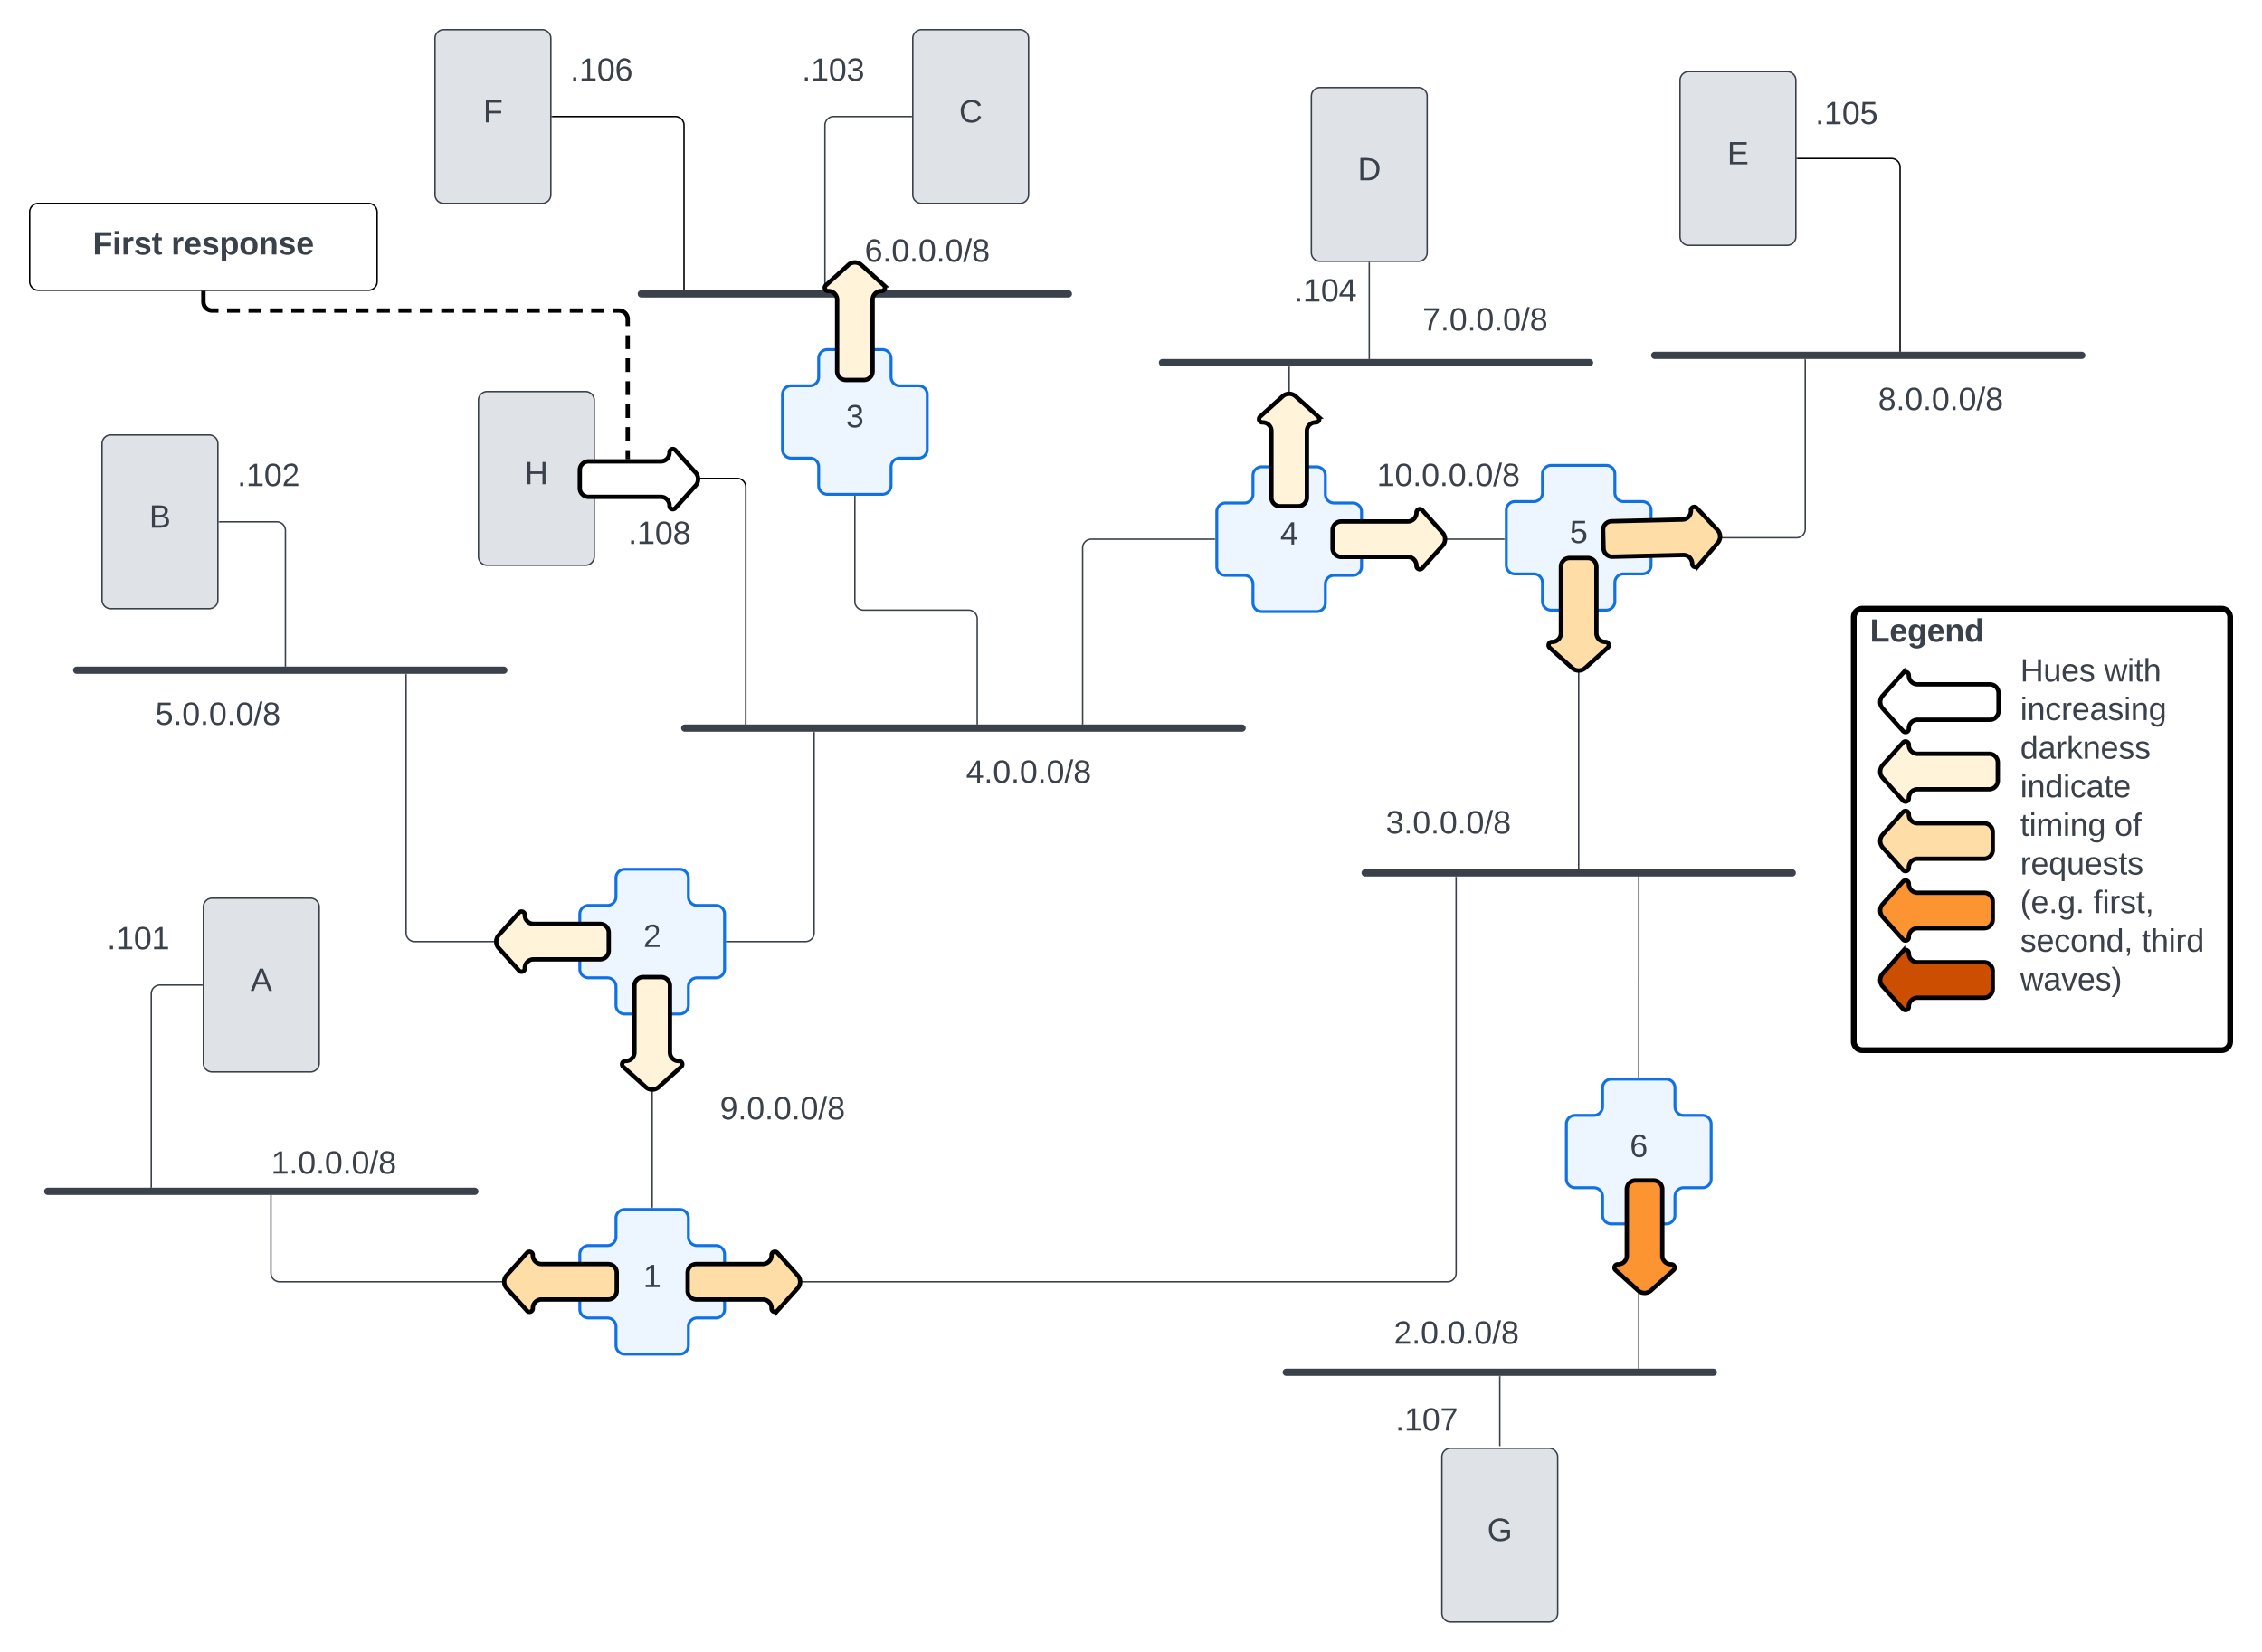 <svg xmlns="http://www.w3.org/2000/svg" xmlns:xlink="http://www.w3.org/1999/xlink" xmlns:lucid="lucid" width="1562.5" height="1141"><g transform="translate(-19.5 120.5)" lucid:page-tab-id="XWdhXA9~6k.R"><path d="M0-500h2000v1500H0z" fill="#fff"/><path d="M822.5 130h295" stroke="#3a414a" stroke-width="5" stroke-linecap="round" fill="none"/><path d="M925.33-54a6 6 0 0 1 6-6h68a6 6 0 0 1 6 6V54a6 6 0 0 1-6 6h-68a6 6 0 0 1-6-6z" stroke="#3a414a" fill="#dfe3e8"/><use xlink:href="#a" transform="matrix(1,0,0,1,930.333,-55) translate(27.006 59.028)"/><path d="M650-94a6 6 0 0 1 6-6h68a6 6 0 0 1 6 6V14a6 6 0 0 1-6 6h-68a6 6 0 0 1-6-6z" stroke="#3a414a" fill="#dfe3e8"/><use xlink:href="#b" transform="matrix(1,0,0,1,655,-95) translate(27.006 59.028)"/><path d="M90 186a6 6 0 0 1 6-6h68a6 6 0 0 1 6 6v108a6 6 0 0 1-6 6H96a6 6 0 0 1-6-6z" stroke="#3a414a" fill="#dfe3e8"/><use xlink:href="#c" transform="matrix(1,0,0,1,95,185) translate(27.593 59.028)"/><path d="M160 506a6 6 0 0 1 6-6h68a6 6 0 0 1 6 6v108a6 6 0 0 1-6 6h-68a6 6 0 0 1-6-6z" stroke="#3a414a" fill="#dfe3e8"/><use xlink:href="#d" transform="matrix(1,0,0,1,165,505) translate(27.593 59.028)"/><path d="M1180-65a6 6 0 0 1 6-6h68a6 6 0 0 1 6 6V43a6 6 0 0 1-6 6h-68a6 6 0 0 1-6-6z" stroke="#3a414a" fill="#dfe3e8"/><use xlink:href="#e" transform="matrix(1,0,0,1,1185,-66) translate(27.593 59.028)"/><path d="M1101.5 656a6 6 0 0 1 6-6h13a6 6 0 0 0 6-6v-13a6 6 0 0 1 6-6h38a6 6 0 0 1 6 6v13a6 6 0 0 0 6 6h13a6 6 0 0 1 6 6v38a6 6 0 0 1-6 6h-13a6 6 0 0 0-6 6v13a6 6 0 0 1-6 6h-38a6 6 0 0 1-6-6v-13a6 6 0 0 0-6-6h-13a6 6 0 0 1-6-6z" stroke="#1071e5" stroke-width="2" fill="#edf5ff"/><use xlink:href="#f" transform="matrix(1,0,0,1,1106.513,630) translate(38.827 48.715)"/><path d="M1162.5 125h295M462.5 82.5h295M72.5 342.5h295M52.5 702.5h295M908 827.5h295" stroke="#3a414a" stroke-width="5" stroke-linecap="round" fill="none"/><path d="M1060 232a6 6 0 0 1 6-6h13a6 6 0 0 0 6-6v-13a6 6 0 0 1 6-6h38a6 6 0 0 1 6 6v13a6 6 0 0 0 6 6h13a6 6 0 0 1 6 6v38a6 6 0 0 1-6 6h-13a6 6 0 0 0-6 6v13a6 6 0 0 1-6 6h-38a6 6 0 0 1-6-6v-13a6 6 0 0 0-6-6h-13a6 6 0 0 1-6-6z" stroke="#1071e5" stroke-width="2" fill="#edf5ff"/><use xlink:href="#g" transform="matrix(1,0,0,1,1065,206) translate(38.827 48.715)"/><path d="M860 233a6 6 0 0 1 6-6h13a6 6 0 0 0 6-6v-13a6 6 0 0 1 6-6h38a6 6 0 0 1 6 6v13a6 6 0 0 0 6 6h13a6 6 0 0 1 6 6v38a6 6 0 0 1-6 6h-13a6 6 0 0 0-6 6v13a6 6 0 0 1-6 6h-38a6 6 0 0 1-6-6v-13a6 6 0 0 0-6-6h-13a6 6 0 0 1-6-6z" stroke="#1071e5" stroke-width="2" fill="#edf5ff"/><use xlink:href="#h" transform="matrix(1,0,0,1,865,207) translate(38.827 48.715)"/><path d="M560 152a6 6 0 0 1 6-6h13a6 6 0 0 0 6-6v-13a6 6 0 0 1 6-6h38a6 6 0 0 1 6 6v13a6 6 0 0 0 6 6h13a6 6 0 0 1 6 6v38a6 6 0 0 1-6 6h-13a6 6 0 0 0-6 6v13a6 6 0 0 1-6 6h-38a6 6 0 0 1-6-6v-13a6 6 0 0 0-6-6h-13a6 6 0 0 1-6-6z" stroke="#1071e5" stroke-width="2" fill="#edf5ff"/><use xlink:href="#i" transform="matrix(1,0,0,1,565,126) translate(38.827 48.715)"/><path d="M420 511a6 6 0 0 1 6-6h13a6 6 0 0 0 6-6v-13a6 6 0 0 1 6-6h38a6 6 0 0 1 6 6v13a6 6 0 0 0 6 6h13a6 6 0 0 1 6 6v38a6 6 0 0 1-6 6h-13a6 6 0 0 0-6 6v13a6 6 0 0 1-6 6h-38a6 6 0 0 1-6-6v-13a6 6 0 0 0-6-6h-13a6 6 0 0 1-6-6z" stroke="#1071e5" stroke-width="2" fill="#edf5ff"/><use xlink:href="#j" transform="matrix(1,0,0,1,425,485) translate(38.827 48.715)"/><path d="M420 746a6 6 0 0 1 6-6h13a6 6 0 0 0 6-6v-13a6 6 0 0 1 6-6h38a6 6 0 0 1 6 6v13a6 6 0 0 0 6 6h13a6 6 0 0 1 6 6v38a6 6 0 0 1-6 6h-13a6 6 0 0 0-6 6v13a6 6 0 0 1-6 6h-38a6 6 0 0 1-6-6v-13a6 6 0 0 0-6-6h-13a6 6 0 0 1-6-6z" stroke="#1071e5" stroke-width="2" fill="#edf5ff"/><use xlink:href="#k" transform="matrix(1,0,0,1,425,720) translate(38.827 48.715)"/><path d="M492.5 382.5h385" stroke="#3a414a" stroke-width="5" stroke-linecap="round" fill="none"/><path d="M965.33 61v66" stroke="#3a414a" fill="none"/><path d="M965.8 61h-.94v-.5h.95zM965.8 127.5h-.94v-.5h.95z" stroke="#3a414a" stroke-width=".05" fill="#3a414a"/><path d="M961.5 252h97" stroke="#3a414a" fill="none"/><path d="M961.5 252.47h-.5v-.94h.5zM1059 252.5h-.5v-.97h.5z" stroke="#3a414a" stroke-width=".05" fill="#3a414a"/><path d="M610 119.5v-34" stroke="#3a414a" fill="none"/><path d="M610.48 120h-.96v-.5h.96zM610.48 85.5h-.96V85h.96z" stroke="#3a414a" stroke-width=".05" fill="#3a414a"/><path d="M649-40h-53.67a6 6 0 0 0-6 6V79.5" stroke="#3a414a" fill="none"/><path d="M649.5-39.52h-.5v-.95h.5zM589.8 80h-.94v-.5h.95z" stroke="#3a414a" stroke-width=".05" fill="#3a414a"/><path d="M610 222.5V295a6 6 0 0 0 6 6h72.53a6 6 0 0 1 6 6v72.5" stroke="#3a414a" fill="none"/><path d="M610.48 222.5h-.96v-.5h.96zM695 380h-.94v-.5h.95z" stroke="#3a414a" stroke-width=".05" fill="#3a414a"/><path d="M858.5 252h-85.16a6 6 0 0 0-6 6v121.5" stroke="#3a414a" fill="none"/><path d="M859 252.47h-.5v-.94h.5zM767.8 380h-.94v-.5h.95z" stroke="#3a414a" stroke-width=".05" fill="#3a414a"/><path d="M521.5 530h54.36a6 6 0 0 0 6-6V385.5" stroke="#3a414a" fill="none"/><path d="M521.5 530.48h-.5v-.96h.5zM582.34 385.5h-.95v-.5h.94z" stroke="#3a414a" stroke-width=".05" fill="#3a414a"/><path d="M962.5 482.5h295" stroke="#3a414a" stroke-width="5" stroke-linecap="round" fill="none"/><path d="M521.5 765h497.83a6 6 0 0 0 6-6V485.5" stroke="#3a414a" fill="none"/><path d="M521.5 765.48h-.5v-.96h.5zM1025.8 485.5h-.94v-.5h.95z" stroke="#3a414a" stroke-width=".05" fill="#3a414a"/><path d="M1055.5 878v-47.5M1055.5 878v.5" stroke="#3a414a" fill="none"/><path d="M1056 830.5h-.96v-.5h.95z" stroke="#3a414a" stroke-width=".05" fill="#3a414a"/><path d="M1151.5 726.5v98" stroke="#3a414a" fill="none"/><path d="M1152 726.5h-.96v-.5h.95zM1152 825h-.96v-.5h.95z" stroke="#3a414a" stroke-width=".05" fill="#3a414a"/><path d="M470 581.5v132" stroke="#3a414a" fill="none"/><path d="M470.48 581.5h-.96v-.5h.96zM470.48 714h-.96v-.5h.96z" stroke="#3a414a" stroke-width=".05" fill="#3a414a"/><path d="M159 560h-29a6 6 0 0 0-6 6v133.5" stroke="#3a414a" fill="none"/><path d="M159.5 560.48h-.5v-.96h.5zM124.46 700h-.95v-.5h.96z" stroke="#3a414a" stroke-width=".05" fill="#3a414a"/><path d="M1161.5 251h99a6 6 0 0 0 6-6V128" stroke="#3a414a" fill="none"/><path d="M1161.5 251.47h-.5v-.94h.5zM1266.97 128h-.95v-.5h.95z" stroke="#3a414a" stroke-width=".05" fill="#3a414a"/><path d="M1110 302.5v177" stroke="#3a414a" fill="none"/><path d="M1110.47 302.5h-.94v-.5h.94zM1110.47 480h-.94v-.5h.94z" stroke="#3a414a" stroke-width=".05" fill="#3a414a"/><path d="M418.5 765H212.67a6 6 0 0 1-6-6v-53.5" stroke="#3a414a" fill="none"/><path d="M419 765.48h-.5v-.96h.5zM207.14 705.5h-.95v-.5h.94z" stroke="#3a414a" stroke-width=".05" fill="#3a414a"/><path d="M418.5 530H306a6 6 0 0 1-6-6V345.5" stroke="#3a414a" fill="none"/><path d="M419 530.48h-.5v-.96h.5zM300.48 345.5h-.95v-.5h.95z" stroke="#3a414a" stroke-width=".05" fill="#3a414a"/><path d="M910 200.5V133" stroke="#3a414a" fill="none"/><path d="M910.48 201h-.96v-.5h.96zM910.47 133h-.95v-.5h.95z" stroke="#3a414a" stroke-width=".05" fill="#3a414a"/><path d="M1151.5 623.5v-69h.02v-69" stroke="#3a414a" fill="none"/><path d="M1152 624h-.96v-.5h.95zM1152 485.5h-.96v-.5h.95z" stroke="#3a414a" stroke-width=".05" fill="#3a414a"/><path d="M171 240h39.67a6 6 0 0 1 6 6v93.5" stroke="#3a414a" fill="none"/><path d="M171 240.47h-.5v-.94h.5zM217.14 340h-.95v-.5h.94z" stroke="#3a414a" stroke-width=".05" fill="#3a414a"/><path d="M1261-11h65a6 6 0 0 1 6 6v127" stroke="#000" fill="none"/><path d="M1261-10.53h-.5v-.95h.5zM1332.47 122.5h-.94v-.5h.94z" stroke="#000" stroke-width=".05"/><path d="M130 661a6 6 0 0 1 6-6h228a6 6 0 0 1 6 6v48a6 6 0 0 1-6 6H136a6 6 0 0 1-6-6z" stroke="#000" stroke-opacity="0" fill="#fff" fill-opacity="0"/><use xlink:href="#l" transform="matrix(1,0,0,1,135,660) translate(71.79 30.278)"/><path d="M905.5 778.5a6 6 0 0 1 6-6h228a6 6 0 0 1 6 6v48a6 6 0 0 1-6 6h-228a6 6 0 0 1-6-6z" stroke="#000" stroke-opacity="0" fill="#fff" fill-opacity="0"/><use xlink:href="#m" transform="matrix(1,0,0,1,910.511,777.5) translate(71.79 30.278)"/><path d="M900 426a6 6 0 0 1 6-6h228a6 6 0 0 1 6 6v48a6 6 0 0 1-6 6H906a6 6 0 0 1-6-6z" stroke="#000" stroke-opacity="0" fill="#fff" fill-opacity="0"/><use xlink:href="#n" transform="matrix(1,0,0,1,905,425) translate(71.79 30.278)"/><path d="M610 391a6 6 0 0 1 6-6h228a6 6 0 0 1 6 6v48a6 6 0 0 1-6 6H616a6 6 0 0 1-6-6z" stroke="#000" stroke-opacity="0" fill="#fff" fill-opacity="0"/><use xlink:href="#o" transform="matrix(1,0,0,1,615,390) translate(71.79 30.278)"/><path d="M50 351a6 6 0 0 1 6-6h228a6 6 0 0 1 6 6v48a6 6 0 0 1-6 6H56a6 6 0 0 1-6-6z" stroke="#000" stroke-opacity="0" fill="#fff" fill-opacity="0"/><use xlink:href="#p" transform="matrix(1,0,0,1,55,350) translate(71.79 30.278)"/><path d="M540 31a6 6 0 0 1 6-6h228a6 6 0 0 1 6 6v48a6 6 0 0 1-6 6H546a6 6 0 0 1-6-6z" stroke="#000" stroke-opacity="0" fill="#fff" fill-opacity="0"/><use xlink:href="#q" transform="matrix(1,0,0,1,545,30) translate(71.79 30.278)"/><path d="M925.33 78.5a6 6 0 0 1 6-6h228a6 6 0 0 1 6 6v48a6 6 0 0 1-6 6h-228a6 6 0 0 1-6-6z" stroke="#000" stroke-opacity="0" fill="#fff" fill-opacity="0"/><use xlink:href="#r" transform="matrix(1,0,0,1,930.333,77.5) translate(71.79 30.278)"/><path d="M1240 133.5a6 6 0 0 1 6-6h228a6 6 0 0 1 6 6v48a6 6 0 0 1-6 6h-228a6 6 0 0 1-6-6z" stroke="#000" stroke-opacity="0" fill="#fff" fill-opacity="0"/><use xlink:href="#s" transform="matrix(1,0,0,1,1245,132.5) translate(71.79 30.278)"/><path d="M900 186a6 6 0 0 1 6-6h228a6 6 0 0 1 6 6v48a6 6 0 0 1-6 6H906a6 6 0 0 1-6-6z" stroke="#000" stroke-opacity="0" fill="#fff" fill-opacity="0"/><use xlink:href="#t" transform="matrix(1,0,0,1,905,185) translate(65.617 30.278)"/><path d="M440 623.5a6 6 0 0 1 6-6h228a6 6 0 0 1 6 6v48a6 6 0 0 1-6 6H446a6 6 0 0 1-6-6z" stroke="#000" stroke-opacity="0" fill="#fff" fill-opacity="0"/><use xlink:href="#u" transform="matrix(1,0,0,1,445,622.5) translate(71.79 30.278)"/><path d="M170 186a6 6 0 0 1 6-6h58a6 6 0 0 1 6 6v48a6 6 0 0 1-6 6h-58a6 6 0 0 1-6-6z" stroke="#000" stroke-opacity="0" fill="#fff" fill-opacity="0"/><use xlink:href="#v" transform="matrix(1,0,0,1,175,185) translate(8.395 30.278)"/><path d="M80 506a6 6 0 0 1 6-6h58a6 6 0 0 1 6 6v48a6 6 0 0 1-6 6H86a6 6 0 0 1-6-6z" stroke="#000" stroke-opacity="0" fill="#fff" fill-opacity="0"/><use xlink:href="#w" transform="matrix(1,0,0,1,85,505) translate(8.395 30.278)"/><path d="M560-94a6 6 0 0 1 6-6h58a6 6 0 0 1 6 6v48a6 6 0 0 1-6 6h-58a6 6 0 0 1-6-6z" stroke="#000" stroke-opacity="0" fill="#fff" fill-opacity="0"/><use xlink:href="#x" transform="matrix(1,0,0,1,565,-95) translate(8.395 30.278)"/><path d="M900 58.5a6 6 0 0 1 6-6h58a6 6 0 0 1 6 6v48a6 6 0 0 1-6 6h-58a6 6 0 0 1-6-6z" stroke="#000" stroke-opacity="0" fill="#fff" fill-opacity="0"/><use xlink:href="#y" transform="matrix(1,0,0,1,905,57.5) translate(8.395 30.278)"/><path d="M1260-64a6 6 0 0 1 6-6h58a6 6 0 0 1 6 6v48a6 6 0 0 1-6 6h-58a6 6 0 0 1-6-6z" stroke="#000" stroke-opacity="0" fill="#fff" fill-opacity="0"/><use xlink:href="#z" transform="matrix(1,0,0,1,1265,-65) translate(8.395 30.278)"/><path d="M970 838.5a6 6 0 0 1 6-6h58a6 6 0 0 1 6 6v48a6 6 0 0 1-6 6h-58a6 6 0 0 1-6-6z" stroke="#000" stroke-opacity="0" fill="#fff" fill-opacity="0"/><use xlink:href="#A" transform="matrix(1,0,0,1,975,837.5) translate(8.395 30.278)"/><path d="M320-94a6 6 0 0 1 6-6h68a6 6 0 0 1 6 6V14a6 6 0 0 1-6 6h-68a6 6 0 0 1-6-6z" stroke="#3a414a" fill="#dfe3e8"/><use xlink:href="#B" transform="matrix(1,0,0,1,325,-95) translate(28.241 59.028)"/><path d="M401-40h85a6 6 0 0 1 6 6V79.5" stroke="#000" fill="none"/><path d="M401-39.52h-.5v-.95h.5zM492.47 80h-.95v-.5h.95z" stroke="#000" stroke-width=".05"/><path d="M400-94a6 6 0 0 1 6-6h58a6 6 0 0 1 6 6v48a6 6 0 0 1-6 6h-58a6 6 0 0 1-6-6z" stroke="#000" stroke-opacity="0" fill="#fff" fill-opacity="0"/><use xlink:href="#C" transform="matrix(1,0,0,1,405,-95) translate(8.395 30.278)"/><path d="M1015.5 886a6 6 0 0 1 6-6h68a6 6 0 0 1 6 6v108a6 6 0 0 1-6 6h-68a6 6 0 0 1-6-6z" stroke="#3a414a" fill="#dfe3e8"/><use xlink:href="#D" transform="matrix(1,0,0,1,1020.511,885) translate(26.358 59.028)"/><path d="M350 156a6 6 0 0 1 6-6h68a6 6 0 0 1 6 6v108a6 6 0 0 1-6 6h-68a6 6 0 0 1-6-6z" stroke="#3a414a" fill="#dfe3e8"/><use xlink:href="#E" transform="matrix(1,0,0,1,355,155) translate(27.006 59.028)"/><path d="M431 210h97.67a6 6 0 0 1 6 6v163.5" stroke="#000" fill="none"/><path d="M431 210.47h-.5v-.94h.5zM535.14 380h-.95v-.5h.94z" stroke="#000" stroke-width=".05"/><path d="M440 226a6 6 0 0 1 6-6h58a6 6 0 0 1 6 6v48a6 6 0 0 1-6 6h-58a6 6 0 0 1-6-6z" stroke="#000" stroke-opacity="0" fill="#fff" fill-opacity="0"/><use xlink:href="#F" transform="matrix(1,0,0,1,445,225) translate(8.395 30.278)"/><path d="M1161.75 695a6 6 0 0 1 6 6v45.95a6 6 0 0 0 6 6h.25a2.3 2.3 0 0 1 1.54 4L1159.96 771a6.67 6.67 0 0 1-8.92 0l-15.58-14.04a2.3 2.3 0 0 1 1.54-4h.25a6 6 0 0 0 6-6V701a6 6 0 0 1 6-6z" stroke="#000" stroke-width="3" fill="#fc9432"/><path d="M420 204.25a6 6 0 0 1 6-6h49.95a6 6 0 0 0 6-6V192a2.3 2.3 0 0 1 4-1.54L500 206.04a6.67 6.67 0 0 1 0 8.92l-14.04 15.58a2.3 2.3 0 0 1-4-1.54v-.25a6 6 0 0 0-6-6H426a6 6 0 0 1-6-6z" stroke="#000" stroke-width="3" fill="#fff"/><path d="M603.75 142a6 6 0 0 1-6-6V86.55a6 6 0 0 0-6-6h-.25a2.3 2.3 0 0 1-1.54-4l15.58-14.04a6.67 6.67 0 0 1 8.92 0l15.58 14.04a2.3 2.3 0 0 1-1.54 4h-.25a6 6 0 0 0-6 6V136a6 6 0 0 1-6 6zM440 536.25a6 6 0 0 1-6 6h-45.95a6 6 0 0 0-6 6v.25a2.3 2.3 0 0 1-4 1.54L364 534.46a6.67 6.67 0 0 1 0-8.92l14.04-15.58a2.3 2.3 0 0 1 4 1.54v.25a6 6 0 0 0 6 6H434a6 6 0 0 1 6 6zM476.25 554.5a6 6 0 0 1 6 6v45.95a6 6 0 0 0 6 6h.25a2.3 2.3 0 0 1 1.54 4l-15.58 14.04a6.67 6.67 0 0 1-8.92 0l-15.58-14.04a2.3 2.3 0 0 1 1.54-4h.25a6 6 0 0 0 6-6V560.5a6 6 0 0 1 6-6z" stroke="#000" stroke-width="3" fill="#fff3d9"/><path d="M445.5 771.25a6 6 0 0 1-6 6h-45.95a6 6 0 0 0-6 6v.25a2.3 2.3 0 0 1-4 1.54l-14.04-15.58a6.67 6.67 0 0 1 0-8.92l14.04-15.58a2.3 2.3 0 0 1 4 1.54v.25a6 6 0 0 0 6 6h45.96a6 6 0 0 1 6 6z" stroke="#000" stroke-width="3" fill="#ffdda6"/><path d="M940 245.75a6 6 0 0 1 6-6h45.95a6 6 0 0 0 6-6v-.25a2.3 2.3 0 0 1 4-1.54l14.04 15.58a6.67 6.67 0 0 1 0 8.92l-14.04 15.58a2.3 2.3 0 0 1-4-1.54v-.25a6 6 0 0 0-6-6H946a6 6 0 0 1-6-6zM903.75 229.25a6 6 0 0 1-6-6V177.3a6 6 0 0 0-6-6h-.25a2.3 2.3 0 0 1-1.54-4l15.58-14.04a6.67 6.67 0 0 1 8.92 0l15.58 14.03a2.3 2.3 0 0 1-1.54 4h-.25a6 6 0 0 0-6 6v45.95a6 6 0 0 1-6 6z" stroke="#000" stroke-width="3" fill="#fff3d9"/><path d="M1116.25 265a6 6 0 0 1 6 6v45.95a6 6 0 0 0 6 6h.25a2.3 2.3 0 0 1 1.54 4L1114.46 341a6.67 6.67 0 0 1-8.92 0l-15.58-14.04a2.3 2.3 0 0 1 1.54-4h.25a6 6 0 0 0 6-6V271a6 6 0 0 1 6-6zM1126.86 245.75a6 6 0 0 1 5.86-6.14l48.94-1.17a6 6 0 0 0 5.86-6.14v-.26a2.3 2.3 0 0 1 3.97-1.64l14.38 15.24a6.67 6.67 0 0 1 .2 8.92l-13.63 15.9a2.3 2.3 0 0 1-4.05-1.43v-.25a6 6 0 0 0-6.15-5.86l-48.94 1.18a6 6 0 0 1-6.14-5.85z" stroke="#000" stroke-width="3" fill="#ffdda6"/><path d="M40 26a6 6 0 0 1 6-6h228a6 6 0 0 1 6 6v48a6 6 0 0 1-6 6H46a6 6 0 0 1-6-6z" stroke="#000" fill="#fff" fill-opacity="0"/><use xlink:href="#G" transform="matrix(1,0,0,1,45,25) translate(38.611 30.278)"/><use xlink:href="#H" transform="matrix(1,0,0,1,45,25) translate(92.809 30.278)"/><path d="M160 82v6l.07.94.22.9.35.88.5.8.6.72.72.6.8.5.88.37.9.23.95.07h4.44m5.92 0h8.87m5.92 0h8.88m5.92 0h8.88m5.9 0h8.9m5.9 0h8.9m5.9 0h8.88m5.93 0H274m5.93 0h8.87m5.92 0h8.88m5.92 0h8.88m5.9 0h8.9m5.9 0h8.9m5.9 0h8.88m5.92 0h8.88m5.92 0h8.87m5.92 0h8.87m5.92 0h8.86m5.92 0h8.88m5.92 0h4.44l.94.07.9.22.88.35.8.5.72.6.6.72.5.8.36.88.22.9.08.95v4.76m0 6.35v9.54m0 6.35v9.5m0 6.36v9.53m0 6.34v9.52m0 6.35v9.54m0 6.35v4.75" stroke="#000" stroke-width="3" fill="none"/><path d="M161.47 82.04h-2.94V80.5h2.94zM454.6 196.75h-2.96v-1.54h2.95z" stroke="#000" stroke-width=".05"/><path d="M494.5 758.75a6 6 0 0 1 6-6h45.95a6 6 0 0 0 6-6v-.25a2.3 2.3 0 0 1 4-1.54l14.04 15.58a6.67 6.67 0 0 1 0 8.92l-14.04 15.58a2.3 2.3 0 0 1-4-1.54v-.25a6 6 0 0 0-6-6H500.5a6 6 0 0 1-6-6z" stroke="#000" stroke-width="3" fill="#ffdda6"/><path d="M1300 306a6 6 0 0 1 6-6h248a6 6 0 0 1 6 6v293a6 6 0 0 1-6 6h-248a6 6 0 0 1-6-6z" stroke="#000" stroke-width="4" fill="#fff" fill-opacity="0"/><use xlink:href="#I" transform="matrix(1,0,0,1,1305,305) translate(0 17.778)"/><use xlink:href="#J" transform="matrix(1,0,0,1,1305,305) translate(6.173 17.778)"/><path d="M1400 370.75a6 6 0 0 1-6 6h-49.95a6 6 0 0 0-6 6v.25a2.3 2.3 0 0 1-4 1.54L1320 368.96a6.67 6.67 0 0 1 0-8.92l14.04-15.58a2.3 2.3 0 0 1 4 1.54v.25a6 6 0 0 0 6 6H1394a6 6 0 0 1 6 6z" stroke="#000" stroke-width="3" fill="#fff"/><path d="M1399.5 418.75a6 6 0 0 1-6 6h-49.45a6 6 0 0 0-6 6v.25a2.3 2.3 0 0 1-4 1.54L1320 416.96a6.67 6.67 0 0 1 0-8.92l14.04-15.58a2.3 2.3 0 0 1 4 1.54v.25a6 6 0 0 0 6 6h49.46a6 6 0 0 1 6 6z" stroke="#000" stroke-width="3" fill="#fff3d9"/><path d="M1396 466.75a6 6 0 0 1-6 6h-45.95a6 6 0 0 0-6 6v.25a2.3 2.3 0 0 1-4 1.54L1320 464.96a6.67 6.67 0 0 1 0-8.92l14.04-15.58a2.3 2.3 0 0 1 4 1.54v.25a6 6 0 0 0 6 6H1390a6 6 0 0 1 6 6z" stroke="#000" stroke-width="3" fill="#ffdda6"/><path d="M1396 514.75a6 6 0 0 1-6 6h-45.95a6 6 0 0 0-6 6v.25a2.3 2.3 0 0 1-4 1.54L1320 512.96a6.67 6.67 0 0 1 0-8.92l14.04-15.58a2.3 2.3 0 0 1 4 1.54v.25a6 6 0 0 0 6 6H1390a6 6 0 0 1 6 6z" stroke="#000" stroke-width="3" fill="#fc9432"/><path d="M1396 562.75a6 6 0 0 1-6 6h-45.95a6 6 0 0 0-6 6v.25a2.3 2.3 0 0 1-4 1.54L1320 560.96a6.67 6.67 0 0 1 0-8.92l14.04-15.58a2.3 2.3 0 0 1 4 1.54v.25a6 6 0 0 0 6 6H1390a6 6 0 0 1 6 6z" stroke="#000" stroke-width="3" fill="#cc4e00"/><path d="M1410 326a6 6 0 0 1 6-6h125.38a6 6 0 0 1 6 6v238a6 6 0 0 1-6 6H1416a6 6 0 0 1-6-6z" stroke="#000" stroke-opacity="0" fill="#fff" fill-opacity="0"/><g><use xlink:href="#K" transform="matrix(1,0,0,1,1415,325) translate(0 25.278)"/><use xlink:href="#L" transform="matrix(1,0,0,1,1415,325) translate(57.963 25.278)"/><use xlink:href="#M" transform="matrix(1,0,0,1,1415,325) translate(0 51.944)"/><use xlink:href="#N" transform="matrix(1,0,0,1,1415,325) translate(0 78.611)"/><use xlink:href="#O" transform="matrix(1,0,0,1,1415,325) translate(0 105.278)"/><use xlink:href="#P" transform="matrix(1,0,0,1,1415,325) translate(0 131.944)"/><use xlink:href="#Q" transform="matrix(1,0,0,1,1415,325) translate(65.247 131.944)"/><use xlink:href="#R" transform="matrix(1,0,0,1,1415,325) translate(0 158.611)"/><use xlink:href="#S" transform="matrix(1,0,0,1,1415,325) translate(0 185.278)"/><use xlink:href="#T" transform="matrix(1,0,0,1,1415,325) translate(50.556 185.278)"/><use xlink:href="#U" transform="matrix(1,0,0,1,1415,325) translate(0 211.944)"/><use xlink:href="#V" transform="matrix(1,0,0,1,1415,325) translate(83.951 211.944)"/><use xlink:href="#W" transform="matrix(1,0,0,1,1415,325) translate(0 238.611)"/></g><defs><path fill="#3a414a" d="M30-248c118-7 216 8 213 122C240-48 200 0 122 0H30v-248zM63-27c89 8 146-16 146-99s-60-101-146-95v194" id="X"/><use transform="matrix(0.062,0,0,0.062,0,0)" xlink:href="#X" id="a"/><path fill="#3a414a" d="M212-179c-10-28-35-45-73-45-59 0-87 40-87 99 0 60 29 101 89 101 43 0 62-24 78-52l27 14C228-24 195 4 139 4 59 4 22-46 18-125c-6-104 99-153 187-111 19 9 31 26 39 46" id="Y"/><use transform="matrix(0.062,0,0,0.062,0,0)" xlink:href="#Y" id="b"/><path fill="#3a414a" d="M160-131c35 5 61 23 61 61C221 17 115-2 30 0v-248c76 3 177-17 177 60 0 33-19 50-47 57zm-97-11c50-1 110 9 110-42 0-47-63-36-110-37v79zm0 115c55-2 124 14 124-45 0-56-70-42-124-44v89" id="Z"/><use transform="matrix(0.062,0,0,0.062,0,0)" xlink:href="#Z" id="c"/><path fill="#3a414a" d="M205 0l-28-72H64L36 0H1l101-248h38L239 0h-34zm-38-99l-47-123c-12 45-31 82-46 123h93" id="aa"/><use transform="matrix(0.062,0,0,0.062,0,0)" xlink:href="#aa" id="d"/><path fill="#3a414a" d="M30 0v-248h187v28H63v79h144v27H63v87h162V0H30" id="ab"/><use transform="matrix(0.062,0,0,0.062,0,0)" xlink:href="#ab" id="e"/><path fill="#3a414a" d="M110-160c48 1 74 30 74 79 0 53-28 85-80 85-65 0-83-55-86-122-5-90 50-162 133-122 14 7 22 21 27 39l-31 6c-5-40-67-38-82-6-9 19-15 44-15 74 11-20 30-34 60-33zm-7 138c34 0 49-23 49-58s-16-56-50-56c-29 0-50 16-49 49 1 36 15 65 50 65" id="ac"/><use transform="matrix(0.062,0,0,0.062,0,0)" xlink:href="#ac" id="f"/><path fill="#3a414a" d="M54-142c48-35 137-8 131 61C196 18 31 33 14-55l32-4c7 23 22 37 52 37 35-1 51-22 54-58 4-55-73-65-99-34H22l8-134h141v27H59" id="ad"/><use transform="matrix(0.062,0,0,0.062,0,0)" xlink:href="#ad" id="g"/><path fill="#3a414a" d="M155-56V0h-30v-56H8v-25l114-167h33v167h35v25h-35zm-30-156c-27 46-58 90-88 131h88v-131" id="ae"/><use transform="matrix(0.062,0,0,0.062,0,0)" xlink:href="#ae" id="h"/><path fill="#3a414a" d="M126-127c33 6 58 20 58 59 0 88-139 92-164 29-3-8-5-16-6-25l32-3c6 27 21 44 54 44 32 0 52-15 52-46 0-38-36-46-79-43v-28c39 1 72-4 72-42 0-27-17-43-46-43-28 0-47 15-49 41l-32-3c6-42 35-63 81-64 48-1 79 21 79 65 0 36-21 52-52 59" id="af"/><use transform="matrix(0.062,0,0,0.062,0,0)" xlink:href="#af" id="i"/><path fill="#3a414a" d="M101-251c82-7 93 87 43 132L82-64C71-53 59-42 53-27h129V0H18c2-99 128-94 128-182 0-28-16-43-45-43s-46 15-49 41l-32-3c6-41 34-60 81-64" id="ag"/><use transform="matrix(0.062,0,0,0.062,0,0)" xlink:href="#ag" id="j"/><path fill="#3a414a" d="M27 0v-27h64v-190l-56 39v-29l58-41h29v221h61V0H27" id="ah"/><use transform="matrix(0.062,0,0,0.062,0,0)" xlink:href="#ah" id="k"/><path fill="#3a414a" d="M33 0v-38h34V0H33" id="ai"/><path fill="#3a414a" d="M101-251c68 0 85 55 85 127S166 4 100 4C33 4 14-52 14-124c0-73 17-127 87-127zm-1 229c47 0 54-49 54-102s-4-102-53-102c-51 0-55 48-55 102 0 53 5 102 54 102" id="aj"/><path fill="#3a414a" d="M0 4l72-265h28L28 4H0" id="ak"/><path fill="#3a414a" d="M134-131c28 9 52 24 51 62-1 50-34 73-85 73S17-19 16-69c0-36 21-54 49-61-75-25-45-126 34-121 46 3 78 18 79 63 0 33-17 51-44 57zm-34-11c31 1 46-15 46-44 0-28-17-43-47-42-29 0-46 13-45 42 1 28 16 44 46 44zm1 122c35 0 51-18 51-52 0-30-18-46-53-46-33 0-51 17-51 47 0 34 19 51 53 51" id="al"/><g id="l"><use transform="matrix(0.062,0,0,0.062,0,0)" xlink:href="#ah"/><use transform="matrix(0.062,0,0,0.062,12.346,0)" xlink:href="#ai"/><use transform="matrix(0.062,0,0,0.062,18.519,0)" xlink:href="#aj"/><use transform="matrix(0.062,0,0,0.062,30.864,0)" xlink:href="#ai"/><use transform="matrix(0.062,0,0,0.062,37.037,0)" xlink:href="#aj"/><use transform="matrix(0.062,0,0,0.062,49.383,0)" xlink:href="#ai"/><use transform="matrix(0.062,0,0,0.062,55.556,0)" xlink:href="#aj"/><use transform="matrix(0.062,0,0,0.062,67.901,0)" xlink:href="#ak"/><use transform="matrix(0.062,0,0,0.062,74.074,0)" xlink:href="#al"/></g><g id="m"><use transform="matrix(0.062,0,0,0.062,0,0)" xlink:href="#ag"/><use transform="matrix(0.062,0,0,0.062,12.346,0)" xlink:href="#ai"/><use transform="matrix(0.062,0,0,0.062,18.519,0)" xlink:href="#aj"/><use transform="matrix(0.062,0,0,0.062,30.864,0)" xlink:href="#ai"/><use transform="matrix(0.062,0,0,0.062,37.037,0)" xlink:href="#aj"/><use transform="matrix(0.062,0,0,0.062,49.383,0)" xlink:href="#ai"/><use transform="matrix(0.062,0,0,0.062,55.556,0)" xlink:href="#aj"/><use transform="matrix(0.062,0,0,0.062,67.901,0)" xlink:href="#ak"/><use transform="matrix(0.062,0,0,0.062,74.074,0)" xlink:href="#al"/></g><g id="n"><use transform="matrix(0.062,0,0,0.062,0,0)" xlink:href="#af"/><use transform="matrix(0.062,0,0,0.062,12.346,0)" xlink:href="#ai"/><use transform="matrix(0.062,0,0,0.062,18.519,0)" xlink:href="#aj"/><use transform="matrix(0.062,0,0,0.062,30.864,0)" xlink:href="#ai"/><use transform="matrix(0.062,0,0,0.062,37.037,0)" xlink:href="#aj"/><use transform="matrix(0.062,0,0,0.062,49.383,0)" xlink:href="#ai"/><use transform="matrix(0.062,0,0,0.062,55.556,0)" xlink:href="#aj"/><use transform="matrix(0.062,0,0,0.062,67.901,0)" xlink:href="#ak"/><use transform="matrix(0.062,0,0,0.062,74.074,0)" xlink:href="#al"/></g><g id="o"><use transform="matrix(0.062,0,0,0.062,0,0)" xlink:href="#ae"/><use transform="matrix(0.062,0,0,0.062,12.346,0)" xlink:href="#ai"/><use transform="matrix(0.062,0,0,0.062,18.519,0)" xlink:href="#aj"/><use transform="matrix(0.062,0,0,0.062,30.864,0)" xlink:href="#ai"/><use transform="matrix(0.062,0,0,0.062,37.037,0)" xlink:href="#aj"/><use transform="matrix(0.062,0,0,0.062,49.383,0)" xlink:href="#ai"/><use transform="matrix(0.062,0,0,0.062,55.556,0)" xlink:href="#aj"/><use transform="matrix(0.062,0,0,0.062,67.901,0)" xlink:href="#ak"/><use transform="matrix(0.062,0,0,0.062,74.074,0)" xlink:href="#al"/></g><g id="p"><use transform="matrix(0.062,0,0,0.062,0,0)" xlink:href="#ad"/><use transform="matrix(0.062,0,0,0.062,12.346,0)" xlink:href="#ai"/><use transform="matrix(0.062,0,0,0.062,18.519,0)" xlink:href="#aj"/><use transform="matrix(0.062,0,0,0.062,30.864,0)" xlink:href="#ai"/><use transform="matrix(0.062,0,0,0.062,37.037,0)" xlink:href="#aj"/><use transform="matrix(0.062,0,0,0.062,49.383,0)" xlink:href="#ai"/><use transform="matrix(0.062,0,0,0.062,55.556,0)" xlink:href="#aj"/><use transform="matrix(0.062,0,0,0.062,67.901,0)" xlink:href="#ak"/><use transform="matrix(0.062,0,0,0.062,74.074,0)" xlink:href="#al"/></g><g id="q"><use transform="matrix(0.062,0,0,0.062,0,0)" xlink:href="#ac"/><use transform="matrix(0.062,0,0,0.062,12.346,0)" xlink:href="#ai"/><use transform="matrix(0.062,0,0,0.062,18.519,0)" xlink:href="#aj"/><use transform="matrix(0.062,0,0,0.062,30.864,0)" xlink:href="#ai"/><use transform="matrix(0.062,0,0,0.062,37.037,0)" xlink:href="#aj"/><use transform="matrix(0.062,0,0,0.062,49.383,0)" xlink:href="#ai"/><use transform="matrix(0.062,0,0,0.062,55.556,0)" xlink:href="#aj"/><use transform="matrix(0.062,0,0,0.062,67.901,0)" xlink:href="#ak"/><use transform="matrix(0.062,0,0,0.062,74.074,0)" xlink:href="#al"/></g><path fill="#3a414a" d="M64 0c3-98 48-159 88-221H18v-27h164v26C143-157 98-101 97 0H64" id="am"/><g id="r"><use transform="matrix(0.062,0,0,0.062,0,0)" xlink:href="#am"/><use transform="matrix(0.062,0,0,0.062,12.346,0)" xlink:href="#ai"/><use transform="matrix(0.062,0,0,0.062,18.519,0)" xlink:href="#aj"/><use transform="matrix(0.062,0,0,0.062,30.864,0)" xlink:href="#ai"/><use transform="matrix(0.062,0,0,0.062,37.037,0)" xlink:href="#aj"/><use transform="matrix(0.062,0,0,0.062,49.383,0)" xlink:href="#ai"/><use transform="matrix(0.062,0,0,0.062,55.556,0)" xlink:href="#aj"/><use transform="matrix(0.062,0,0,0.062,67.901,0)" xlink:href="#ak"/><use transform="matrix(0.062,0,0,0.062,74.074,0)" xlink:href="#al"/></g><g id="s"><use transform="matrix(0.062,0,0,0.062,0,0)" xlink:href="#al"/><use transform="matrix(0.062,0,0,0.062,12.346,0)" xlink:href="#ai"/><use transform="matrix(0.062,0,0,0.062,18.519,0)" xlink:href="#aj"/><use transform="matrix(0.062,0,0,0.062,30.864,0)" xlink:href="#ai"/><use transform="matrix(0.062,0,0,0.062,37.037,0)" xlink:href="#aj"/><use transform="matrix(0.062,0,0,0.062,49.383,0)" xlink:href="#ai"/><use transform="matrix(0.062,0,0,0.062,55.556,0)" xlink:href="#aj"/><use transform="matrix(0.062,0,0,0.062,67.901,0)" xlink:href="#ak"/><use transform="matrix(0.062,0,0,0.062,74.074,0)" xlink:href="#al"/></g><g id="t"><use transform="matrix(0.062,0,0,0.062,0,0)" xlink:href="#ah"/><use transform="matrix(0.062,0,0,0.062,12.346,0)" xlink:href="#aj"/><use transform="matrix(0.062,0,0,0.062,24.691,0)" xlink:href="#ai"/><use transform="matrix(0.062,0,0,0.062,30.864,0)" xlink:href="#aj"/><use transform="matrix(0.062,0,0,0.062,43.21,0)" xlink:href="#ai"/><use transform="matrix(0.062,0,0,0.062,49.383,0)" xlink:href="#aj"/><use transform="matrix(0.062,0,0,0.062,61.728,0)" xlink:href="#ai"/><use transform="matrix(0.062,0,0,0.062,67.901,0)" xlink:href="#aj"/><use transform="matrix(0.062,0,0,0.062,80.247,0)" xlink:href="#ak"/><use transform="matrix(0.062,0,0,0.062,86.42,0)" xlink:href="#al"/></g><path fill="#3a414a" d="M99-251c64 0 84 50 84 122C183-37 130 33 47-8c-14-7-20-23-25-40l30-5c6 39 69 39 84 7 9-19 16-44 16-74-10 22-31 35-62 35-49 0-73-33-73-83 0-54 28-83 82-83zm-1 141c31-1 51-18 51-49 0-36-14-67-51-67-34 0-49 23-49 58 0 34 15 58 49 58" id="an"/><g id="u"><use transform="matrix(0.062,0,0,0.062,0,0)" xlink:href="#an"/><use transform="matrix(0.062,0,0,0.062,12.346,0)" xlink:href="#ai"/><use transform="matrix(0.062,0,0,0.062,18.519,0)" xlink:href="#aj"/><use transform="matrix(0.062,0,0,0.062,30.864,0)" xlink:href="#ai"/><use transform="matrix(0.062,0,0,0.062,37.037,0)" xlink:href="#aj"/><use transform="matrix(0.062,0,0,0.062,49.383,0)" xlink:href="#ai"/><use transform="matrix(0.062,0,0,0.062,55.556,0)" xlink:href="#aj"/><use transform="matrix(0.062,0,0,0.062,67.901,0)" xlink:href="#ak"/><use transform="matrix(0.062,0,0,0.062,74.074,0)" xlink:href="#al"/></g><g id="v"><use transform="matrix(0.062,0,0,0.062,0,0)" xlink:href="#ai"/><use transform="matrix(0.062,0,0,0.062,6.173,0)" xlink:href="#ah"/><use transform="matrix(0.062,0,0,0.062,18.519,0)" xlink:href="#aj"/><use transform="matrix(0.062,0,0,0.062,30.864,0)" xlink:href="#ag"/></g><g id="w"><use transform="matrix(0.062,0,0,0.062,0,0)" xlink:href="#ai"/><use transform="matrix(0.062,0,0,0.062,6.173,0)" xlink:href="#ah"/><use transform="matrix(0.062,0,0,0.062,18.519,0)" xlink:href="#aj"/><use transform="matrix(0.062,0,0,0.062,30.864,0)" xlink:href="#ah"/></g><g id="x"><use transform="matrix(0.062,0,0,0.062,0,0)" xlink:href="#ai"/><use transform="matrix(0.062,0,0,0.062,6.173,0)" xlink:href="#ah"/><use transform="matrix(0.062,0,0,0.062,18.519,0)" xlink:href="#aj"/><use transform="matrix(0.062,0,0,0.062,30.864,0)" xlink:href="#af"/></g><g id="y"><use transform="matrix(0.062,0,0,0.062,0,0)" xlink:href="#ai"/><use transform="matrix(0.062,0,0,0.062,6.173,0)" xlink:href="#ah"/><use transform="matrix(0.062,0,0,0.062,18.519,0)" xlink:href="#aj"/><use transform="matrix(0.062,0,0,0.062,30.864,0)" xlink:href="#ae"/></g><g id="z"><use transform="matrix(0.062,0,0,0.062,0,0)" xlink:href="#ai"/><use transform="matrix(0.062,0,0,0.062,6.173,0)" xlink:href="#ah"/><use transform="matrix(0.062,0,0,0.062,18.519,0)" xlink:href="#aj"/><use transform="matrix(0.062,0,0,0.062,30.864,0)" xlink:href="#ad"/></g><g id="A"><use transform="matrix(0.062,0,0,0.062,0,0)" xlink:href="#ai"/><use transform="matrix(0.062,0,0,0.062,6.173,0)" xlink:href="#ah"/><use transform="matrix(0.062,0,0,0.062,18.519,0)" xlink:href="#aj"/><use transform="matrix(0.062,0,0,0.062,30.864,0)" xlink:href="#am"/></g><path fill="#3a414a" d="M63-220v92h138v28H63V0H30v-248h175v28H63" id="ao"/><use transform="matrix(0.062,0,0,0.062,0,0)" xlink:href="#ao" id="B"/><g id="C"><use transform="matrix(0.062,0,0,0.062,0,0)" xlink:href="#ai"/><use transform="matrix(0.062,0,0,0.062,6.173,0)" xlink:href="#ah"/><use transform="matrix(0.062,0,0,0.062,18.519,0)" xlink:href="#aj"/><use transform="matrix(0.062,0,0,0.062,30.864,0)" xlink:href="#ac"/></g><path fill="#3a414a" d="M143 4C61 4 22-44 18-125c-5-107 100-154 193-111 17 8 29 25 37 43l-32 9c-13-25-37-40-76-40-61 0-88 39-88 99 0 61 29 100 91 101 35 0 62-11 79-27v-45h-74v-28h105v86C228-13 192 4 143 4" id="ap"/><use transform="matrix(0.062,0,0,0.062,0,0)" xlink:href="#ap" id="D"/><path fill="#3a414a" d="M197 0v-115H63V0H30v-248h33v105h134v-105h34V0h-34" id="aq"/><use transform="matrix(0.062,0,0,0.062,0,0)" xlink:href="#aq" id="E"/><g id="F"><use transform="matrix(0.062,0,0,0.062,0,0)" xlink:href="#ai"/><use transform="matrix(0.062,0,0,0.062,6.173,0)" xlink:href="#ah"/><use transform="matrix(0.062,0,0,0.062,18.519,0)" xlink:href="#aj"/><use transform="matrix(0.062,0,0,0.062,30.864,0)" xlink:href="#al"/></g><path fill="#3a414a" d="M76-208v77h127v40H76V0H24v-248h183v40H76" id="ar"/><path fill="#3a414a" d="M25-224v-37h50v37H25zM25 0v-190h50V0H25" id="as"/><path fill="#3a414a" d="M135-150c-39-12-60 13-60 57V0H25l-1-190h47c2 13-1 29 3 40 6-28 27-53 61-41v41" id="at"/><path fill="#3a414a" d="M137-138c1-29-70-34-71-4 15 46 118 7 119 86 1 83-164 76-172 9l43-7c4 19 20 25 44 25 33 8 57-30 24-41C81-84 22-81 20-136c-2-80 154-74 161-7" id="au"/><path fill="#3a414a" d="M115-3C79 11 28 4 28-45v-112H4v-33h27l15-45h31v45h36v33H77v99c-1 23 16 31 38 25v30" id="av"/><g id="G"><use transform="matrix(0.062,0,0,0.062,0,0)" xlink:href="#ar"/><use transform="matrix(0.062,0,0,0.062,13.519,0)" xlink:href="#as"/><use transform="matrix(0.062,0,0,0.062,19.691,0)" xlink:href="#at"/><use transform="matrix(0.062,0,0,0.062,28.333,0)" xlink:href="#au"/><use transform="matrix(0.062,0,0,0.062,40.679,0)" xlink:href="#av"/></g><path fill="#3a414a" d="M185-48c-13 30-37 53-82 52C43 2 14-33 14-96s30-98 90-98c62 0 83 45 84 108H66c0 31 8 55 39 56 18 0 30-7 34-22zm-45-69c5-46-57-63-70-21-2 6-4 13-4 21h74" id="aw"/><path fill="#3a414a" d="M135-194c53 0 70 44 70 98 0 56-19 98-73 100-31 1-45-17-59-34 3 33 2 69 2 105H25l-1-265h48c2 10 0 23 3 31 11-24 29-35 60-35zM114-30c33 0 39-31 40-66 0-38-9-64-40-64-56 0-55 130 0 130" id="ax"/><path fill="#3a414a" d="M110-194c64 0 96 36 96 99 0 64-35 99-97 99-61 0-95-36-95-99 0-62 34-99 96-99zm-1 164c35 0 45-28 45-65 0-40-10-65-43-65-34 0-45 26-45 65 0 36 10 65 43 65" id="ay"/><path fill="#3a414a" d="M135-194c87-1 58 113 63 194h-50c-7-57 23-157-34-157-59 0-34 97-39 157H25l-1-190h47c2 12-1 28 3 38 12-26 28-41 61-42" id="az"/><g id="H"><use transform="matrix(0.062,0,0,0.062,0,0)" xlink:href="#at"/><use transform="matrix(0.062,0,0,0.062,8.642,0)" xlink:href="#aw"/><use transform="matrix(0.062,0,0,0.062,20.988,0)" xlink:href="#au"/><use transform="matrix(0.062,0,0,0.062,33.333,0)" xlink:href="#ax"/><use transform="matrix(0.062,0,0,0.062,46.852,0)" xlink:href="#ay"/><use transform="matrix(0.062,0,0,0.062,60.37,0)" xlink:href="#az"/><use transform="matrix(0.062,0,0,0.062,73.889,0)" xlink:href="#au"/><use transform="matrix(0.062,0,0,0.062,86.235,0)" xlink:href="#aw"/></g><path fill="#3a414a" d="M24 0v-248h52v208h133V0H24" id="aA"/><path fill="#3a414a" d="M195-6C206 82 75 100 31 46c-4-6-6-13-8-21l49-6c3 16 16 24 34 25 40 0 42-37 40-79-11 22-30 35-61 35-53 0-70-43-70-97 0-56 18-96 73-97 30 0 46 14 59 34l2-30h47zm-90-29c32 0 41-27 41-63 0-35-9-62-40-62-32 0-39 29-40 63 0 36 9 62 39 62" id="aB"/><path fill="#3a414a" d="M88-194c31-1 46 15 58 34l-1-101h50l1 261h-48c-2-10 0-23-3-31C134-8 116 4 84 4 32 4 16-41 15-95c0-56 19-97 73-99zm17 164c33 0 40-30 41-66 1-37-9-64-41-64s-38 30-39 65c0 43 13 65 39 65" id="aC"/><g id="J"><use transform="matrix(0.062,0,0,0.062,0,0)" xlink:href="#aA"/><use transform="matrix(0.062,0,0,0.062,13.519,0)" xlink:href="#aw"/><use transform="matrix(0.062,0,0,0.062,25.864,0)" xlink:href="#aB"/><use transform="matrix(0.062,0,0,0.062,39.383,0)" xlink:href="#aw"/><use transform="matrix(0.062,0,0,0.062,51.728,0)" xlink:href="#az"/><use transform="matrix(0.062,0,0,0.062,65.247,0)" xlink:href="#aC"/></g><path fill="#3a414a" d="M84 4C-5 8 30-112 23-190h32v120c0 31 7 50 39 49 72-2 45-101 50-169h31l1 190h-30c-1-10 1-25-2-33-11 22-28 36-60 37" id="aD"/><path fill="#3a414a" d="M100-194c63 0 86 42 84 106H49c0 40 14 67 53 68 26 1 43-12 49-29l28 8c-11 28-37 45-77 45C44 4 14-33 15-96c1-61 26-98 85-98zm52 81c6-60-76-77-97-28-3 7-6 17-6 28h103" id="aE"/><path fill="#3a414a" d="M135-143c-3-34-86-38-87 0 15 53 115 12 119 90S17 21 10-45l28-5c4 36 97 45 98 0-10-56-113-15-118-90-4-57 82-63 122-42 12 7 21 19 24 35" id="aF"/><g id="K"><use transform="matrix(0.062,0,0,0.062,0,0)" xlink:href="#aq"/><use transform="matrix(0.062,0,0,0.062,15.988,0)" xlink:href="#aD"/><use transform="matrix(0.062,0,0,0.062,28.333,0)" xlink:href="#aE"/><use transform="matrix(0.062,0,0,0.062,40.679,0)" xlink:href="#aF"/></g><path fill="#3a414a" d="M206 0h-36l-40-164L89 0H53L-1-190h32L70-26l43-164h34l41 164 42-164h31" id="aG"/><path fill="#3a414a" d="M24-231v-30h32v30H24zM24 0v-190h32V0H24" id="aH"/><path fill="#3a414a" d="M59-47c-2 24 18 29 38 22v24C64 9 27 4 27-40v-127H5v-23h24l9-43h21v43h35v23H59v120" id="aI"/><path fill="#3a414a" d="M106-169C34-169 62-67 57 0H25v-261h32l-1 103c12-21 28-36 61-36 89 0 53 116 60 194h-32v-121c2-32-8-49-39-48" id="aJ"/><g id="L"><use transform="matrix(0.062,0,0,0.062,0,0)" xlink:href="#aG"/><use transform="matrix(0.062,0,0,0.062,15.988,0)" xlink:href="#aH"/><use transform="matrix(0.062,0,0,0.062,20.864,0)" xlink:href="#aI"/><use transform="matrix(0.062,0,0,0.062,27.037,0)" xlink:href="#aJ"/></g><path fill="#3a414a" d="M117-194c89-4 53 116 60 194h-32v-121c0-31-8-49-39-48C34-167 62-67 57 0H25l-1-190h30c1 10-1 24 2 32 11-22 29-35 61-36" id="aK"/><path fill="#3a414a" d="M96-169c-40 0-48 33-48 73s9 75 48 75c24 0 41-14 43-38l32 2c-6 37-31 61-74 61-59 0-76-41-82-99-10-93 101-131 147-64 4 7 5 14 7 22l-32 3c-4-21-16-35-41-35" id="aL"/><path fill="#3a414a" d="M114-163C36-179 61-72 57 0H25l-1-190h30c1 12-1 29 2 39 6-27 23-49 58-41v29" id="aM"/><path fill="#3a414a" d="M141-36C126-15 110 5 73 4 37 3 15-17 15-53c-1-64 63-63 125-63 3-35-9-54-41-54-24 1-41 7-42 31l-33-3c5-37 33-52 76-52 45 0 72 20 72 64v82c-1 20 7 32 28 27v20c-31 9-61-2-59-35zM48-53c0 20 12 33 32 33 41-3 63-29 60-74-43 2-92-5-92 41" id="aN"/><path fill="#3a414a" d="M177-190C167-65 218 103 67 71c-23-6-38-20-44-43l32-5c15 47 100 32 89-28v-30C133-14 115 1 83 1 29 1 15-40 15-95c0-56 16-97 71-98 29-1 48 16 59 35 1-10 0-23 2-32h30zM94-22c36 0 50-32 50-73 0-42-14-75-50-75-39 0-46 34-46 75s6 73 46 73" id="aO"/><g id="M"><use transform="matrix(0.062,0,0,0.062,0,0)" xlink:href="#aH"/><use transform="matrix(0.062,0,0,0.062,4.877,0)" xlink:href="#aK"/><use transform="matrix(0.062,0,0,0.062,17.222,0)" xlink:href="#aL"/><use transform="matrix(0.062,0,0,0.062,28.333,0)" xlink:href="#aM"/><use transform="matrix(0.062,0,0,0.062,35.679,0)" xlink:href="#aE"/><use transform="matrix(0.062,0,0,0.062,48.025,0)" xlink:href="#aN"/><use transform="matrix(0.062,0,0,0.062,60.37,0)" xlink:href="#aF"/><use transform="matrix(0.062,0,0,0.062,71.481,0)" xlink:href="#aH"/><use transform="matrix(0.062,0,0,0.062,76.358,0)" xlink:href="#aK"/><use transform="matrix(0.062,0,0,0.062,88.704,0)" xlink:href="#aO"/></g><path fill="#3a414a" d="M85-194c31 0 48 13 60 33l-1-100h32l1 261h-30c-2-10 0-23-3-31C134-8 116 4 85 4 32 4 16-35 15-94c0-66 23-100 70-100zm9 24c-40 0-46 34-46 75 0 40 6 74 45 74 42 0 51-32 51-76 0-42-9-74-50-73" id="aP"/><path fill="#3a414a" d="M143 0L79-87 56-68V0H24v-261h32v163l83-92h37l-77 82L181 0h-38" id="aQ"/><g id="N"><use transform="matrix(0.062,0,0,0.062,0,0)" xlink:href="#aP"/><use transform="matrix(0.062,0,0,0.062,12.346,0)" xlink:href="#aN"/><use transform="matrix(0.062,0,0,0.062,24.691,0)" xlink:href="#aM"/><use transform="matrix(0.062,0,0,0.062,32.037,0)" xlink:href="#aQ"/><use transform="matrix(0.062,0,0,0.062,43.148,0)" xlink:href="#aK"/><use transform="matrix(0.062,0,0,0.062,55.494,0)" xlink:href="#aE"/><use transform="matrix(0.062,0,0,0.062,67.84,0)" xlink:href="#aF"/><use transform="matrix(0.062,0,0,0.062,78.951,0)" xlink:href="#aF"/></g><g id="O"><use transform="matrix(0.062,0,0,0.062,0,0)" xlink:href="#aH"/><use transform="matrix(0.062,0,0,0.062,4.877,0)" xlink:href="#aK"/><use transform="matrix(0.062,0,0,0.062,17.222,0)" xlink:href="#aP"/><use transform="matrix(0.062,0,0,0.062,29.568,0)" xlink:href="#aH"/><use transform="matrix(0.062,0,0,0.062,34.444,0)" xlink:href="#aL"/><use transform="matrix(0.062,0,0,0.062,45.556,0)" xlink:href="#aN"/><use transform="matrix(0.062,0,0,0.062,57.901,0)" xlink:href="#aI"/><use transform="matrix(0.062,0,0,0.062,64.074,0)" xlink:href="#aE"/></g><path fill="#3a414a" d="M210-169c-67 3-38 105-44 169h-31v-121c0-29-5-50-35-48C34-165 62-65 56 0H25l-1-190h30c1 10-1 24 2 32 10-44 99-50 107 0 11-21 27-35 58-36 85-2 47 119 55 194h-31v-121c0-29-5-49-35-48" id="aR"/><g id="P"><use transform="matrix(0.062,0,0,0.062,0,0)" xlink:href="#aI"/><use transform="matrix(0.062,0,0,0.062,6.173,0)" xlink:href="#aH"/><use transform="matrix(0.062,0,0,0.062,11.049,0)" xlink:href="#aR"/><use transform="matrix(0.062,0,0,0.062,29.506,0)" xlink:href="#aH"/><use transform="matrix(0.062,0,0,0.062,34.383,0)" xlink:href="#aK"/><use transform="matrix(0.062,0,0,0.062,46.728,0)" xlink:href="#aO"/></g><path fill="#3a414a" d="M100-194c62-1 85 37 85 99 1 63-27 99-86 99S16-35 15-95c0-66 28-99 85-99zM99-20c44 1 53-31 53-75 0-43-8-75-51-75s-53 32-53 75 10 74 51 75" id="aS"/><path fill="#3a414a" d="M101-234c-31-9-42 10-38 44h38v23H63V0H32v-167H5v-23h27c-7-52 17-82 69-68v24" id="aT"/><g id="Q"><use transform="matrix(0.062,0,0,0.062,0,0)" xlink:href="#aS"/><use transform="matrix(0.062,0,0,0.062,12.346,0)" xlink:href="#aT"/></g><path fill="#3a414a" d="M145-31C134-9 116 4 85 4 32 4 16-35 15-94c0-59 17-99 70-100 32-1 48 14 60 33 0-11-1-24 2-32h30l-1 268h-32zM93-21c41 0 51-33 51-76s-8-73-50-73c-40 0-46 35-46 75s5 74 45 74" id="aU"/><g id="R"><use transform="matrix(0.062,0,0,0.062,0,0)" xlink:href="#aM"/><use transform="matrix(0.062,0,0,0.062,7.346,0)" xlink:href="#aE"/><use transform="matrix(0.062,0,0,0.062,19.691,0)" xlink:href="#aU"/><use transform="matrix(0.062,0,0,0.062,32.037,0)" xlink:href="#aD"/><use transform="matrix(0.062,0,0,0.062,44.383,0)" xlink:href="#aE"/><use transform="matrix(0.062,0,0,0.062,56.728,0)" xlink:href="#aF"/><use transform="matrix(0.062,0,0,0.062,67.84,0)" xlink:href="#aI"/><use transform="matrix(0.062,0,0,0.062,74.012,0)" xlink:href="#aF"/></g><path fill="#3a414a" d="M87 75C49 33 22-17 22-94c0-76 28-126 65-167h31c-38 41-64 92-64 168S80 34 118 75H87" id="aV"/><g id="S"><use transform="matrix(0.062,0,0,0.062,0,0)" xlink:href="#aV"/><use transform="matrix(0.062,0,0,0.062,7.346,0)" xlink:href="#aE"/><use transform="matrix(0.062,0,0,0.062,19.691,0)" xlink:href="#ai"/><use transform="matrix(0.062,0,0,0.062,25.864,0)" xlink:href="#aO"/><use transform="matrix(0.062,0,0,0.062,38.21,0)" xlink:href="#ai"/></g><path fill="#3a414a" d="M68-38c1 34 0 65-14 84H32c9-13 17-26 17-46H33v-38h35" id="aW"/><g id="T"><use transform="matrix(0.062,0,0,0.062,0,0)" xlink:href="#aT"/><use transform="matrix(0.062,0,0,0.062,6.173,0)" xlink:href="#aH"/><use transform="matrix(0.062,0,0,0.062,11.049,0)" xlink:href="#aM"/><use transform="matrix(0.062,0,0,0.062,18.395,0)" xlink:href="#aF"/><use transform="matrix(0.062,0,0,0.062,29.506,0)" xlink:href="#aI"/><use transform="matrix(0.062,0,0,0.062,35.679,0)" xlink:href="#aW"/></g><g id="U"><use transform="matrix(0.062,0,0,0.062,0,0)" xlink:href="#aF"/><use transform="matrix(0.062,0,0,0.062,11.111,0)" xlink:href="#aE"/><use transform="matrix(0.062,0,0,0.062,23.457,0)" xlink:href="#aL"/><use transform="matrix(0.062,0,0,0.062,34.568,0)" xlink:href="#aS"/><use transform="matrix(0.062,0,0,0.062,46.914,0)" xlink:href="#aK"/><use transform="matrix(0.062,0,0,0.062,59.259,0)" xlink:href="#aP"/><use transform="matrix(0.062,0,0,0.062,71.605,0)" xlink:href="#aW"/></g><g id="V"><use transform="matrix(0.062,0,0,0.062,0,0)" xlink:href="#aI"/><use transform="matrix(0.062,0,0,0.062,6.173,0)" xlink:href="#aJ"/><use transform="matrix(0.062,0,0,0.062,18.519,0)" xlink:href="#aH"/><use transform="matrix(0.062,0,0,0.062,23.395,0)" xlink:href="#aM"/><use transform="matrix(0.062,0,0,0.062,30.741,0)" xlink:href="#aP"/></g><path fill="#3a414a" d="M108 0H70L1-190h34L89-25l56-165h34" id="aX"/><path fill="#3a414a" d="M33-261c38 41 65 92 65 168S71 34 33 75H2C39 34 66-17 66-93S39-220 2-261h31" id="aY"/><g id="W"><use transform="matrix(0.062,0,0,0.062,0,0)" xlink:href="#aG"/><use transform="matrix(0.062,0,0,0.062,15.988,0)" xlink:href="#aN"/><use transform="matrix(0.062,0,0,0.062,28.333,0)" xlink:href="#aX"/><use transform="matrix(0.062,0,0,0.062,39.444,0)" xlink:href="#aE"/><use transform="matrix(0.062,0,0,0.062,51.79,0)" xlink:href="#aF"/><use transform="matrix(0.062,0,0,0.062,62.901,0)" xlink:href="#aY"/></g></defs></g></svg>